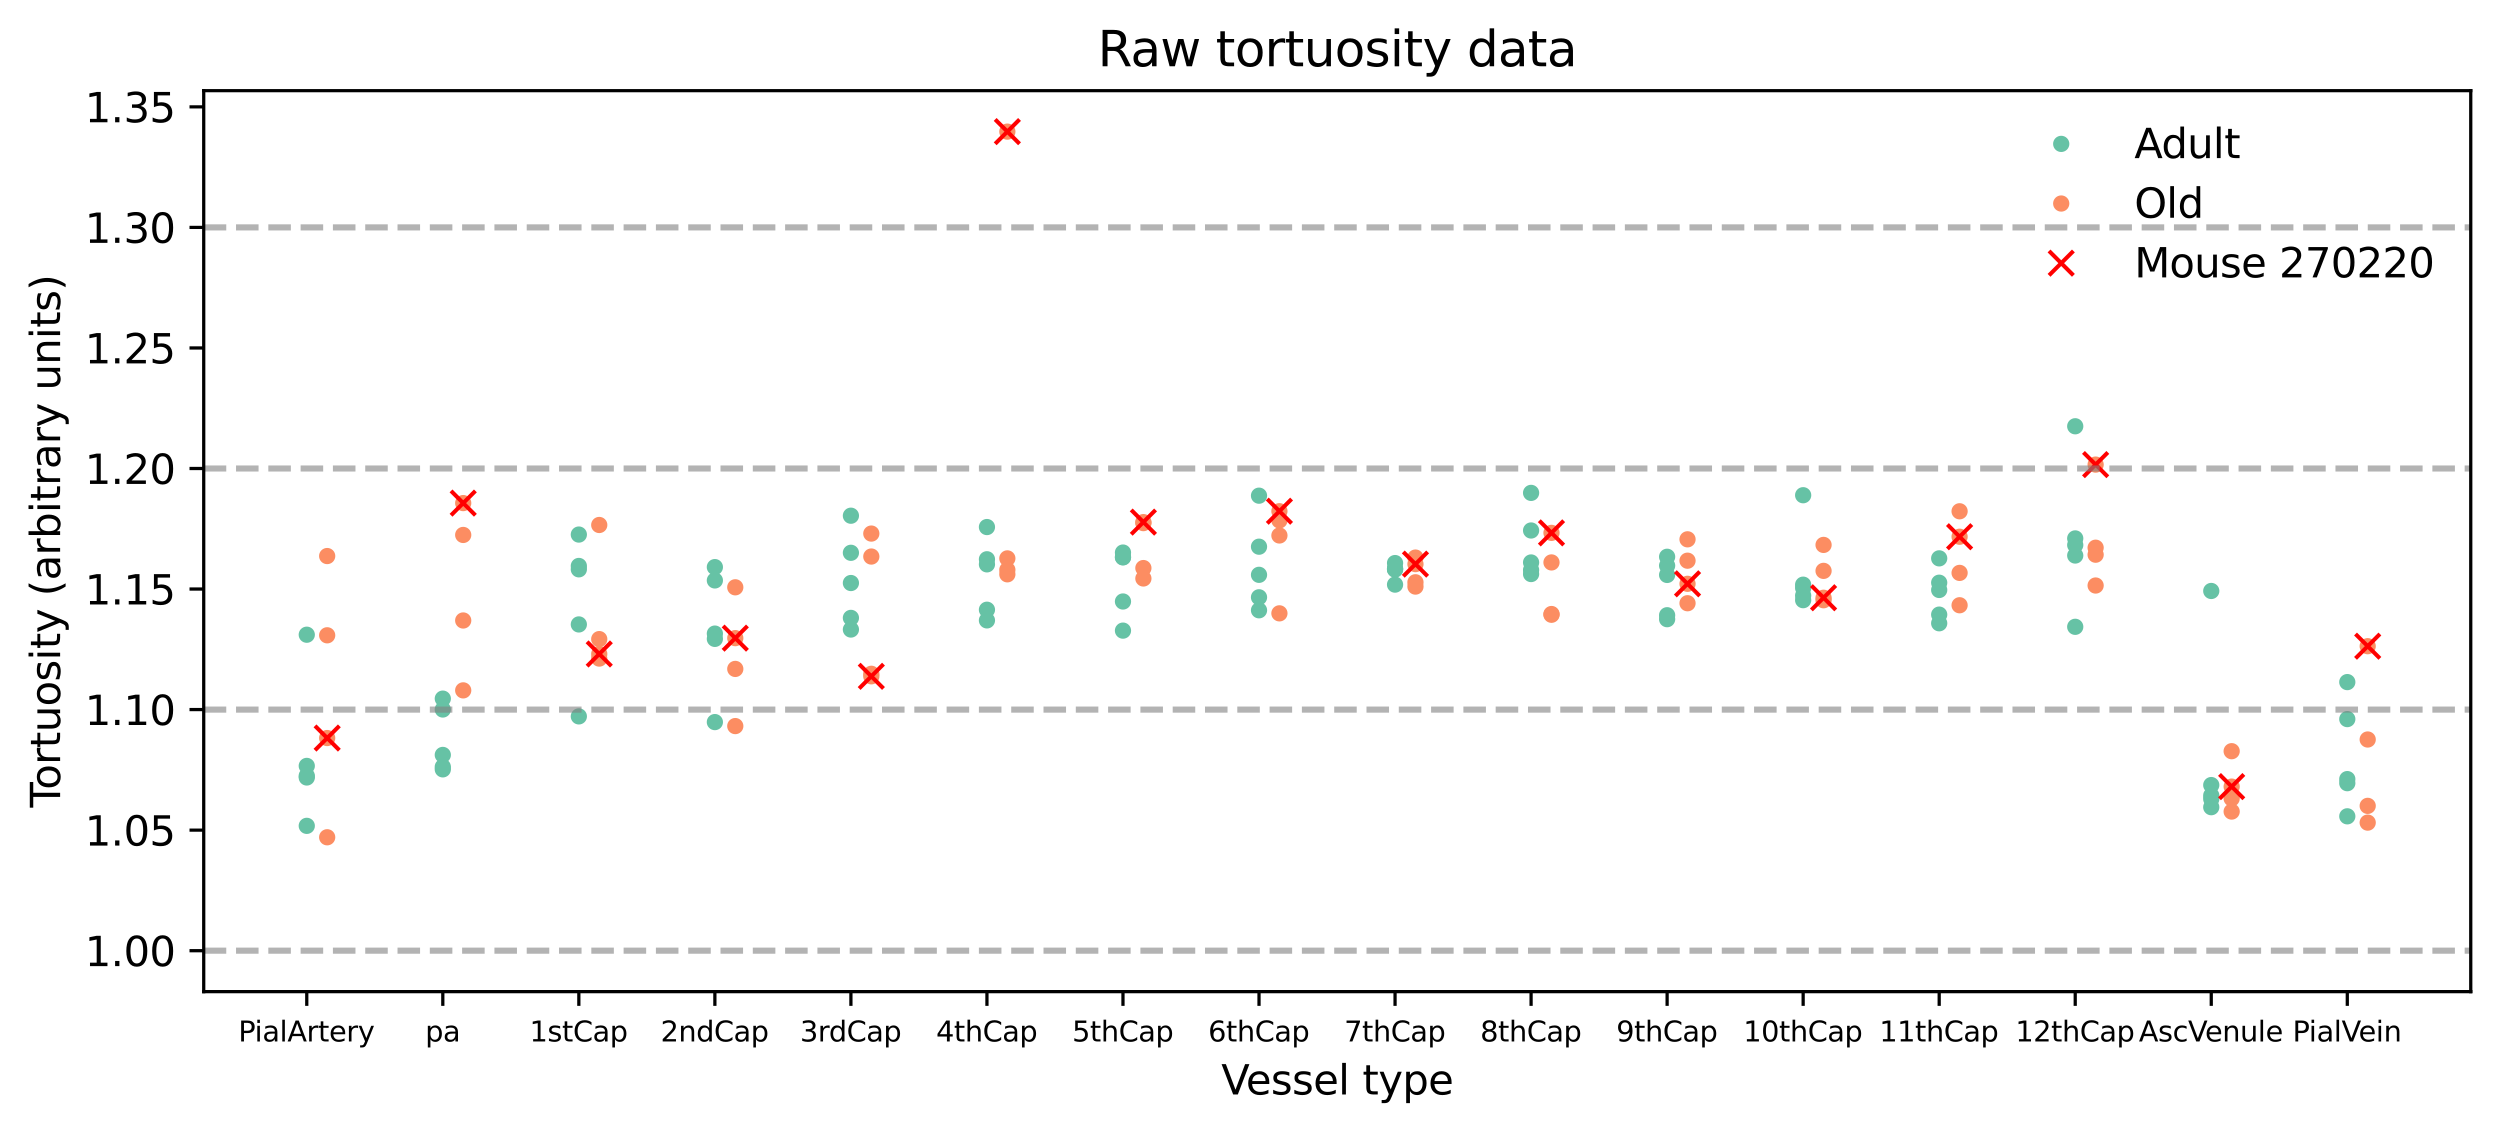 <?xml version="1.0" encoding="utf-8" standalone="no"?>
<!DOCTYPE svg PUBLIC "-//W3C//DTD SVG 1.1//EN"
  "http://www.w3.org/Graphics/SVG/1.1/DTD/svg11.dtd">
<svg xmlns:xlink="http://www.w3.org/1999/xlink" width="615.344pt" height="278.673pt" viewBox="0 0 615.344 278.673" xmlns="http://www.w3.org/2000/svg" version="1.1">
 <defs>
  <style type="text/css">*{stroke-linejoin: round; stroke-linecap: butt}</style>
 </defs>
 <g id="figure_1">
  <g id="patch_1">
   <path d="M 0 278.673 
L 615.344 278.673 
L 615.344 0 
L 0 0 
z
" style="fill: #ffffff"/>
  </g>
  <g id="axes_1">
   <g id="patch_2">
    <path d="M 50.144 244.078 
L 608.144 244.078 
L 608.144 22.318 
L 50.144 22.318 
z
" style="fill: #ffffff"/>
   </g>
   <g id="matplotlib.axis_1">
    <g id="xtick_1">
     <g id="line2d_1">
      <defs>
       <path id="m9481c1a867" d="M 0 0 
L 0 3.5 
" style="stroke: #000000; stroke-width: 0.8"/>
      </defs>
      <g>
       <use xlink:href="#m9481c1a867" x="75.507" y="244.078" style="stroke: #000000; stroke-width: 0.8"/>
      </g>
     </g>
     <g id="text_1">
      <!-- PialArtery -->
      <g transform="translate(58.663 256.351) scale(0.069 -0.069)">
       <defs>
        <path id="DejaVuSans-50" d="M 1259 4147 
L 1259 2394 
L 2053 2394 
Q 2494 2394 2734 2622 
Q 2975 2850 2975 3272 
Q 2975 3691 2734 3919 
Q 2494 4147 2053 4147 
L 1259 4147 
z
M 628 4666 
L 2053 4666 
Q 2838 4666 3239 4311 
Q 3641 3956 3641 3272 
Q 3641 2581 3239 2228 
Q 2838 1875 2053 1875 
L 1259 1875 
L 1259 0 
L 628 0 
L 628 4666 
z
" transform="scale(0.016)"/>
        <path id="DejaVuSans-69" d="M 603 3500 
L 1178 3500 
L 1178 0 
L 603 0 
L 603 3500 
z
M 603 4863 
L 1178 4863 
L 1178 4134 
L 603 4134 
L 603 4863 
z
" transform="scale(0.016)"/>
        <path id="DejaVuSans-61" d="M 2194 1759 
Q 1497 1759 1228 1600 
Q 959 1441 959 1056 
Q 959 750 1161 570 
Q 1363 391 1709 391 
Q 2188 391 2477 730 
Q 2766 1069 2766 1631 
L 2766 1759 
L 2194 1759 
z
M 3341 1997 
L 3341 0 
L 2766 0 
L 2766 531 
Q 2569 213 2275 61 
Q 1981 -91 1556 -91 
Q 1019 -91 701 211 
Q 384 513 384 1019 
Q 384 1609 779 1909 
Q 1175 2209 1959 2209 
L 2766 2209 
L 2766 2266 
Q 2766 2663 2505 2880 
Q 2244 3097 1772 3097 
Q 1472 3097 1187 3025 
Q 903 2953 641 2809 
L 641 3341 
Q 956 3463 1253 3523 
Q 1550 3584 1831 3584 
Q 2591 3584 2966 3190 
Q 3341 2797 3341 1997 
z
" transform="scale(0.016)"/>
        <path id="DejaVuSans-6c" d="M 603 4863 
L 1178 4863 
L 1178 0 
L 603 0 
L 603 4863 
z
" transform="scale(0.016)"/>
        <path id="DejaVuSans-41" d="M 2188 4044 
L 1331 1722 
L 3047 1722 
L 2188 4044 
z
M 1831 4666 
L 2547 4666 
L 4325 0 
L 3669 0 
L 3244 1197 
L 1141 1197 
L 716 0 
L 50 0 
L 1831 4666 
z
" transform="scale(0.016)"/>
        <path id="DejaVuSans-72" d="M 2631 2963 
Q 2534 3019 2420 3045 
Q 2306 3072 2169 3072 
Q 1681 3072 1420 2755 
Q 1159 2438 1159 1844 
L 1159 0 
L 581 0 
L 581 3500 
L 1159 3500 
L 1159 2956 
Q 1341 3275 1631 3429 
Q 1922 3584 2338 3584 
Q 2397 3584 2469 3576 
Q 2541 3569 2628 3553 
L 2631 2963 
z
" transform="scale(0.016)"/>
        <path id="DejaVuSans-74" d="M 1172 4494 
L 1172 3500 
L 2356 3500 
L 2356 3053 
L 1172 3053 
L 1172 1153 
Q 1172 725 1289 603 
Q 1406 481 1766 481 
L 2356 481 
L 2356 0 
L 1766 0 
Q 1100 0 847 248 
Q 594 497 594 1153 
L 594 3053 
L 172 3053 
L 172 3500 
L 594 3500 
L 594 4494 
L 1172 4494 
z
" transform="scale(0.016)"/>
        <path id="DejaVuSans-65" d="M 3597 1894 
L 3597 1613 
L 953 1613 
Q 991 1019 1311 708 
Q 1631 397 2203 397 
Q 2534 397 2845 478 
Q 3156 559 3463 722 
L 3463 178 
Q 3153 47 2828 -22 
Q 2503 -91 2169 -91 
Q 1331 -91 842 396 
Q 353 884 353 1716 
Q 353 2575 817 3079 
Q 1281 3584 2069 3584 
Q 2775 3584 3186 3129 
Q 3597 2675 3597 1894 
z
M 3022 2063 
Q 3016 2534 2758 2815 
Q 2500 3097 2075 3097 
Q 1594 3097 1305 2825 
Q 1016 2553 972 2059 
L 3022 2063 
z
" transform="scale(0.016)"/>
        <path id="DejaVuSans-79" d="M 2059 -325 
Q 1816 -950 1584 -1140 
Q 1353 -1331 966 -1331 
L 506 -1331 
L 506 -850 
L 844 -850 
Q 1081 -850 1212 -737 
Q 1344 -625 1503 -206 
L 1606 56 
L 191 3500 
L 800 3500 
L 1894 763 
L 2988 3500 
L 3597 3500 
L 2059 -325 
z
" transform="scale(0.016)"/>
       </defs>
       <use xlink:href="#DejaVuSans-50"/>
       <use xlink:href="#DejaVuSans-69" x="58.053"/>
       <use xlink:href="#DejaVuSans-61" x="85.836"/>
       <use xlink:href="#DejaVuSans-6c" x="147.115"/>
       <use xlink:href="#DejaVuSans-41" x="174.898"/>
       <use xlink:href="#DejaVuSans-72" x="243.307"/>
       <use xlink:href="#DejaVuSans-74" x="284.42"/>
       <use xlink:href="#DejaVuSans-65" x="323.629"/>
       <use xlink:href="#DejaVuSans-72" x="385.152"/>
       <use xlink:href="#DejaVuSans-79" x="426.266"/>
      </g>
     </g>
    </g>
    <g id="xtick_2">
     <g id="line2d_2">
      <g>
       <use xlink:href="#m9481c1a867" x="108.991" y="244.078" style="stroke: #000000; stroke-width: 0.8"/>
      </g>
     </g>
     <g id="text_2">
      <!-- pa -->
      <g transform="translate(104.661 256.351) scale(0.069 -0.069)">
       <defs>
        <path id="DejaVuSans-70" d="M 1159 525 
L 1159 -1331 
L 581 -1331 
L 581 3500 
L 1159 3500 
L 1159 2969 
Q 1341 3281 1617 3432 
Q 1894 3584 2278 3584 
Q 2916 3584 3314 3078 
Q 3713 2572 3713 1747 
Q 3713 922 3314 415 
Q 2916 -91 2278 -91 
Q 1894 -91 1617 61 
Q 1341 213 1159 525 
z
M 3116 1747 
Q 3116 2381 2855 2742 
Q 2594 3103 2138 3103 
Q 1681 3103 1420 2742 
Q 1159 2381 1159 1747 
Q 1159 1113 1420 752 
Q 1681 391 2138 391 
Q 2594 391 2855 752 
Q 3116 1113 3116 1747 
z
" transform="scale(0.016)"/>
       </defs>
       <use xlink:href="#DejaVuSans-70"/>
       <use xlink:href="#DejaVuSans-61" x="63.477"/>
      </g>
     </g>
    </g>
    <g id="xtick_3">
     <g id="line2d_3">
      <g>
       <use xlink:href="#m9481c1a867" x="142.474" y="244.078" style="stroke: #000000; stroke-width: 0.8"/>
      </g>
     </g>
     <g id="text_3">
      <!-- 1stCap -->
      <g transform="translate(130.346 256.351) scale(0.069 -0.069)">
       <defs>
        <path id="DejaVuSans-31" d="M 794 531 
L 1825 531 
L 1825 4091 
L 703 3866 
L 703 4441 
L 1819 4666 
L 2450 4666 
L 2450 531 
L 3481 531 
L 3481 0 
L 794 0 
L 794 531 
z
" transform="scale(0.016)"/>
        <path id="DejaVuSans-73" d="M 2834 3397 
L 2834 2853 
Q 2591 2978 2328 3040 
Q 2066 3103 1784 3103 
Q 1356 3103 1142 2972 
Q 928 2841 928 2578 
Q 928 2378 1081 2264 
Q 1234 2150 1697 2047 
L 1894 2003 
Q 2506 1872 2764 1633 
Q 3022 1394 3022 966 
Q 3022 478 2636 193 
Q 2250 -91 1575 -91 
Q 1294 -91 989 -36 
Q 684 19 347 128 
L 347 722 
Q 666 556 975 473 
Q 1284 391 1588 391 
Q 1994 391 2212 530 
Q 2431 669 2431 922 
Q 2431 1156 2273 1281 
Q 2116 1406 1581 1522 
L 1381 1569 
Q 847 1681 609 1914 
Q 372 2147 372 2553 
Q 372 3047 722 3315 
Q 1072 3584 1716 3584 
Q 2034 3584 2315 3537 
Q 2597 3491 2834 3397 
z
" transform="scale(0.016)"/>
        <path id="DejaVuSans-43" d="M 4122 4306 
L 4122 3641 
Q 3803 3938 3442 4084 
Q 3081 4231 2675 4231 
Q 1875 4231 1450 3742 
Q 1025 3253 1025 2328 
Q 1025 1406 1450 917 
Q 1875 428 2675 428 
Q 3081 428 3442 575 
Q 3803 722 4122 1019 
L 4122 359 
Q 3791 134 3420 21 
Q 3050 -91 2638 -91 
Q 1578 -91 968 557 
Q 359 1206 359 2328 
Q 359 3453 968 4101 
Q 1578 4750 2638 4750 
Q 3056 4750 3426 4639 
Q 3797 4528 4122 4306 
z
" transform="scale(0.016)"/>
       </defs>
       <use xlink:href="#DejaVuSans-31"/>
       <use xlink:href="#DejaVuSans-73" x="63.623"/>
       <use xlink:href="#DejaVuSans-74" x="115.723"/>
       <use xlink:href="#DejaVuSans-43" x="154.932"/>
       <use xlink:href="#DejaVuSans-61" x="224.756"/>
       <use xlink:href="#DejaVuSans-70" x="286.035"/>
      </g>
     </g>
    </g>
    <g id="xtick_4">
     <g id="line2d_4">
      <g>
       <use xlink:href="#m9481c1a867" x="175.957" y="244.078" style="stroke: #000000; stroke-width: 0.8"/>
      </g>
     </g>
     <g id="text_4">
      <!-- 2ndCap -->
      <g transform="translate(162.595 256.351) scale(0.069 -0.069)">
       <defs>
        <path id="DejaVuSans-32" d="M 1228 531 
L 3431 531 
L 3431 0 
L 469 0 
L 469 531 
Q 828 903 1448 1529 
Q 2069 2156 2228 2338 
Q 2531 2678 2651 2914 
Q 2772 3150 2772 3378 
Q 2772 3750 2511 3984 
Q 2250 4219 1831 4219 
Q 1534 4219 1204 4116 
Q 875 4013 500 3803 
L 500 4441 
Q 881 4594 1212 4672 
Q 1544 4750 1819 4750 
Q 2544 4750 2975 4387 
Q 3406 4025 3406 3419 
Q 3406 3131 3298 2873 
Q 3191 2616 2906 2266 
Q 2828 2175 2409 1742 
Q 1991 1309 1228 531 
z
" transform="scale(0.016)"/>
        <path id="DejaVuSans-6e" d="M 3513 2113 
L 3513 0 
L 2938 0 
L 2938 2094 
Q 2938 2591 2744 2837 
Q 2550 3084 2163 3084 
Q 1697 3084 1428 2787 
Q 1159 2491 1159 1978 
L 1159 0 
L 581 0 
L 581 3500 
L 1159 3500 
L 1159 2956 
Q 1366 3272 1645 3428 
Q 1925 3584 2291 3584 
Q 2894 3584 3203 3211 
Q 3513 2838 3513 2113 
z
" transform="scale(0.016)"/>
        <path id="DejaVuSans-64" d="M 2906 2969 
L 2906 4863 
L 3481 4863 
L 3481 0 
L 2906 0 
L 2906 525 
Q 2725 213 2448 61 
Q 2172 -91 1784 -91 
Q 1150 -91 751 415 
Q 353 922 353 1747 
Q 353 2572 751 3078 
Q 1150 3584 1784 3584 
Q 2172 3584 2448 3432 
Q 2725 3281 2906 2969 
z
M 947 1747 
Q 947 1113 1208 752 
Q 1469 391 1925 391 
Q 2381 391 2643 752 
Q 2906 1113 2906 1747 
Q 2906 2381 2643 2742 
Q 2381 3103 1925 3103 
Q 1469 3103 1208 2742 
Q 947 2381 947 1747 
z
" transform="scale(0.016)"/>
       </defs>
       <use xlink:href="#DejaVuSans-32"/>
       <use xlink:href="#DejaVuSans-6e" x="63.623"/>
       <use xlink:href="#DejaVuSans-64" x="127.002"/>
       <use xlink:href="#DejaVuSans-43" x="190.479"/>
       <use xlink:href="#DejaVuSans-61" x="260.303"/>
       <use xlink:href="#DejaVuSans-70" x="321.582"/>
      </g>
     </g>
    </g>
    <g id="xtick_5">
     <g id="line2d_5">
      <g>
       <use xlink:href="#m9481c1a867" x="209.441" y="244.078" style="stroke: #000000; stroke-width: 0.8"/>
      </g>
     </g>
     <g id="text_5">
      <!-- 3rdCap -->
      <g transform="translate(196.912 256.351) scale(0.069 -0.069)">
       <defs>
        <path id="DejaVuSans-33" d="M 2597 2516 
Q 3050 2419 3304 2112 
Q 3559 1806 3559 1356 
Q 3559 666 3084 287 
Q 2609 -91 1734 -91 
Q 1441 -91 1130 -33 
Q 819 25 488 141 
L 488 750 
Q 750 597 1062 519 
Q 1375 441 1716 441 
Q 2309 441 2620 675 
Q 2931 909 2931 1356 
Q 2931 1769 2642 2001 
Q 2353 2234 1838 2234 
L 1294 2234 
L 1294 2753 
L 1863 2753 
Q 2328 2753 2575 2939 
Q 2822 3125 2822 3475 
Q 2822 3834 2567 4026 
Q 2313 4219 1838 4219 
Q 1578 4219 1281 4162 
Q 984 4106 628 3988 
L 628 4550 
Q 988 4650 1302 4700 
Q 1616 4750 1894 4750 
Q 2613 4750 3031 4423 
Q 3450 4097 3450 3541 
Q 3450 3153 3228 2886 
Q 3006 2619 2597 2516 
z
" transform="scale(0.016)"/>
       </defs>
       <use xlink:href="#DejaVuSans-33"/>
       <use xlink:href="#DejaVuSans-72" x="63.623"/>
       <use xlink:href="#DejaVuSans-64" x="102.986"/>
       <use xlink:href="#DejaVuSans-43" x="166.463"/>
       <use xlink:href="#DejaVuSans-61" x="236.287"/>
       <use xlink:href="#DejaVuSans-70" x="297.566"/>
      </g>
     </g>
    </g>
    <g id="xtick_6">
     <g id="line2d_6">
      <g>
       <use xlink:href="#m9481c1a867" x="242.924" y="244.078" style="stroke: #000000; stroke-width: 0.8"/>
      </g>
     </g>
     <g id="text_6">
      <!-- 4thCap -->
      <g transform="translate(230.404 256.351) scale(0.069 -0.069)">
       <defs>
        <path id="DejaVuSans-34" d="M 2419 4116 
L 825 1625 
L 2419 1625 
L 2419 4116 
z
M 2253 4666 
L 3047 4666 
L 3047 1625 
L 3713 1625 
L 3713 1100 
L 3047 1100 
L 3047 0 
L 2419 0 
L 2419 1100 
L 313 1100 
L 313 1709 
L 2253 4666 
z
" transform="scale(0.016)"/>
        <path id="DejaVuSans-68" d="M 3513 2113 
L 3513 0 
L 2938 0 
L 2938 2094 
Q 2938 2591 2744 2837 
Q 2550 3084 2163 3084 
Q 1697 3084 1428 2787 
Q 1159 2491 1159 1978 
L 1159 0 
L 581 0 
L 581 4863 
L 1159 4863 
L 1159 2956 
Q 1366 3272 1645 3428 
Q 1925 3584 2291 3584 
Q 2894 3584 3203 3211 
Q 3513 2838 3513 2113 
z
" transform="scale(0.016)"/>
       </defs>
       <use xlink:href="#DejaVuSans-34"/>
       <use xlink:href="#DejaVuSans-74" x="63.623"/>
       <use xlink:href="#DejaVuSans-68" x="102.832"/>
       <use xlink:href="#DejaVuSans-43" x="166.211"/>
       <use xlink:href="#DejaVuSans-61" x="236.035"/>
       <use xlink:href="#DejaVuSans-70" x="297.314"/>
      </g>
     </g>
    </g>
    <g id="xtick_7">
     <g id="line2d_7">
      <g>
       <use xlink:href="#m9481c1a867" x="276.407" y="244.078" style="stroke: #000000; stroke-width: 0.8"/>
      </g>
     </g>
     <g id="text_7">
      <!-- 5thCap -->
      <g transform="translate(263.888 256.351) scale(0.069 -0.069)">
       <defs>
        <path id="DejaVuSans-35" d="M 691 4666 
L 3169 4666 
L 3169 4134 
L 1269 4134 
L 1269 2991 
Q 1406 3038 1543 3061 
Q 1681 3084 1819 3084 
Q 2600 3084 3056 2656 
Q 3513 2228 3513 1497 
Q 3513 744 3044 326 
Q 2575 -91 1722 -91 
Q 1428 -91 1123 -41 
Q 819 9 494 109 
L 494 744 
Q 775 591 1075 516 
Q 1375 441 1709 441 
Q 2250 441 2565 725 
Q 2881 1009 2881 1497 
Q 2881 1984 2565 2268 
Q 2250 2553 1709 2553 
Q 1456 2553 1204 2497 
Q 953 2441 691 2322 
L 691 4666 
z
" transform="scale(0.016)"/>
       </defs>
       <use xlink:href="#DejaVuSans-35"/>
       <use xlink:href="#DejaVuSans-74" x="63.623"/>
       <use xlink:href="#DejaVuSans-68" x="102.832"/>
       <use xlink:href="#DejaVuSans-43" x="166.211"/>
       <use xlink:href="#DejaVuSans-61" x="236.035"/>
       <use xlink:href="#DejaVuSans-70" x="297.314"/>
      </g>
     </g>
    </g>
    <g id="xtick_8">
     <g id="line2d_8">
      <g>
       <use xlink:href="#m9481c1a867" x="309.891" y="244.078" style="stroke: #000000; stroke-width: 0.8"/>
      </g>
     </g>
     <g id="text_8">
      <!-- 6thCap -->
      <g transform="translate(297.371 256.351) scale(0.069 -0.069)">
       <defs>
        <path id="DejaVuSans-36" d="M 2113 2584 
Q 1688 2584 1439 2293 
Q 1191 2003 1191 1497 
Q 1191 994 1439 701 
Q 1688 409 2113 409 
Q 2538 409 2786 701 
Q 3034 994 3034 1497 
Q 3034 2003 2786 2293 
Q 2538 2584 2113 2584 
z
M 3366 4563 
L 3366 3988 
Q 3128 4100 2886 4159 
Q 2644 4219 2406 4219 
Q 1781 4219 1451 3797 
Q 1122 3375 1075 2522 
Q 1259 2794 1537 2939 
Q 1816 3084 2150 3084 
Q 2853 3084 3261 2657 
Q 3669 2231 3669 1497 
Q 3669 778 3244 343 
Q 2819 -91 2113 -91 
Q 1303 -91 875 529 
Q 447 1150 447 2328 
Q 447 3434 972 4092 
Q 1497 4750 2381 4750 
Q 2619 4750 2861 4703 
Q 3103 4656 3366 4563 
z
" transform="scale(0.016)"/>
       </defs>
       <use xlink:href="#DejaVuSans-36"/>
       <use xlink:href="#DejaVuSans-74" x="63.623"/>
       <use xlink:href="#DejaVuSans-68" x="102.832"/>
       <use xlink:href="#DejaVuSans-43" x="166.211"/>
       <use xlink:href="#DejaVuSans-61" x="236.035"/>
       <use xlink:href="#DejaVuSans-70" x="297.314"/>
      </g>
     </g>
    </g>
    <g id="xtick_9">
     <g id="line2d_9">
      <g>
       <use xlink:href="#m9481c1a867" x="343.374" y="244.078" style="stroke: #000000; stroke-width: 0.8"/>
      </g>
     </g>
     <g id="text_9">
      <!-- 7thCap -->
      <g transform="translate(330.855 256.351) scale(0.069 -0.069)">
       <defs>
        <path id="DejaVuSans-37" d="M 525 4666 
L 3525 4666 
L 3525 4397 
L 1831 0 
L 1172 0 
L 2766 4134 
L 525 4134 
L 525 4666 
z
" transform="scale(0.016)"/>
       </defs>
       <use xlink:href="#DejaVuSans-37"/>
       <use xlink:href="#DejaVuSans-74" x="63.623"/>
       <use xlink:href="#DejaVuSans-68" x="102.832"/>
       <use xlink:href="#DejaVuSans-43" x="166.211"/>
       <use xlink:href="#DejaVuSans-61" x="236.035"/>
       <use xlink:href="#DejaVuSans-70" x="297.314"/>
      </g>
     </g>
    </g>
    <g id="xtick_10">
     <g id="line2d_10">
      <g>
       <use xlink:href="#m9481c1a867" x="376.858" y="244.078" style="stroke: #000000; stroke-width: 0.8"/>
      </g>
     </g>
     <g id="text_10">
      <!-- 8thCap -->
      <g transform="translate(364.338 256.351) scale(0.069 -0.069)">
       <defs>
        <path id="DejaVuSans-38" d="M 2034 2216 
Q 1584 2216 1326 1975 
Q 1069 1734 1069 1313 
Q 1069 891 1326 650 
Q 1584 409 2034 409 
Q 2484 409 2743 651 
Q 3003 894 3003 1313 
Q 3003 1734 2745 1975 
Q 2488 2216 2034 2216 
z
M 1403 2484 
Q 997 2584 770 2862 
Q 544 3141 544 3541 
Q 544 4100 942 4425 
Q 1341 4750 2034 4750 
Q 2731 4750 3128 4425 
Q 3525 4100 3525 3541 
Q 3525 3141 3298 2862 
Q 3072 2584 2669 2484 
Q 3125 2378 3379 2068 
Q 3634 1759 3634 1313 
Q 3634 634 3220 271 
Q 2806 -91 2034 -91 
Q 1263 -91 848 271 
Q 434 634 434 1313 
Q 434 1759 690 2068 
Q 947 2378 1403 2484 
z
M 1172 3481 
Q 1172 3119 1398 2916 
Q 1625 2713 2034 2713 
Q 2441 2713 2670 2916 
Q 2900 3119 2900 3481 
Q 2900 3844 2670 4047 
Q 2441 4250 2034 4250 
Q 1625 4250 1398 4047 
Q 1172 3844 1172 3481 
z
" transform="scale(0.016)"/>
       </defs>
       <use xlink:href="#DejaVuSans-38"/>
       <use xlink:href="#DejaVuSans-74" x="63.623"/>
       <use xlink:href="#DejaVuSans-68" x="102.832"/>
       <use xlink:href="#DejaVuSans-43" x="166.211"/>
       <use xlink:href="#DejaVuSans-61" x="236.035"/>
       <use xlink:href="#DejaVuSans-70" x="297.314"/>
      </g>
     </g>
    </g>
    <g id="xtick_11">
     <g id="line2d_11">
      <g>
       <use xlink:href="#m9481c1a867" x="410.341" y="244.078" style="stroke: #000000; stroke-width: 0.8"/>
      </g>
     </g>
     <g id="text_11">
      <!-- 9thCap -->
      <g transform="translate(397.821 256.351) scale(0.069 -0.069)">
       <defs>
        <path id="DejaVuSans-39" d="M 703 97 
L 703 672 
Q 941 559 1184 500 
Q 1428 441 1663 441 
Q 2288 441 2617 861 
Q 2947 1281 2994 2138 
Q 2813 1869 2534 1725 
Q 2256 1581 1919 1581 
Q 1219 1581 811 2004 
Q 403 2428 403 3163 
Q 403 3881 828 4315 
Q 1253 4750 1959 4750 
Q 2769 4750 3195 4129 
Q 3622 3509 3622 2328 
Q 3622 1225 3098 567 
Q 2575 -91 1691 -91 
Q 1453 -91 1209 -44 
Q 966 3 703 97 
z
M 1959 2075 
Q 2384 2075 2632 2365 
Q 2881 2656 2881 3163 
Q 2881 3666 2632 3958 
Q 2384 4250 1959 4250 
Q 1534 4250 1286 3958 
Q 1038 3666 1038 3163 
Q 1038 2656 1286 2365 
Q 1534 2075 1959 2075 
z
" transform="scale(0.016)"/>
       </defs>
       <use xlink:href="#DejaVuSans-39"/>
       <use xlink:href="#DejaVuSans-74" x="63.623"/>
       <use xlink:href="#DejaVuSans-68" x="102.832"/>
       <use xlink:href="#DejaVuSans-43" x="166.211"/>
       <use xlink:href="#DejaVuSans-61" x="236.035"/>
       <use xlink:href="#DejaVuSans-70" x="297.314"/>
      </g>
     </g>
    </g>
    <g id="xtick_12">
     <g id="line2d_12">
      <g>
       <use xlink:href="#m9481c1a867" x="443.824" y="244.078" style="stroke: #000000; stroke-width: 0.8"/>
      </g>
     </g>
     <g id="text_12">
      <!-- 10thCap -->
      <g transform="translate(429.097 256.351) scale(0.069 -0.069)">
       <defs>
        <path id="DejaVuSans-30" d="M 2034 4250 
Q 1547 4250 1301 3770 
Q 1056 3291 1056 2328 
Q 1056 1369 1301 889 
Q 1547 409 2034 409 
Q 2525 409 2770 889 
Q 3016 1369 3016 2328 
Q 3016 3291 2770 3770 
Q 2525 4250 2034 4250 
z
M 2034 4750 
Q 2819 4750 3233 4129 
Q 3647 3509 3647 2328 
Q 3647 1150 3233 529 
Q 2819 -91 2034 -91 
Q 1250 -91 836 529 
Q 422 1150 422 2328 
Q 422 3509 836 4129 
Q 1250 4750 2034 4750 
z
" transform="scale(0.016)"/>
       </defs>
       <use xlink:href="#DejaVuSans-31"/>
       <use xlink:href="#DejaVuSans-30" x="63.623"/>
       <use xlink:href="#DejaVuSans-74" x="127.246"/>
       <use xlink:href="#DejaVuSans-68" x="166.455"/>
       <use xlink:href="#DejaVuSans-43" x="229.834"/>
       <use xlink:href="#DejaVuSans-61" x="299.658"/>
       <use xlink:href="#DejaVuSans-70" x="360.938"/>
      </g>
     </g>
    </g>
    <g id="xtick_13">
     <g id="line2d_13">
      <g>
       <use xlink:href="#m9481c1a867" x="477.308" y="244.078" style="stroke: #000000; stroke-width: 0.8"/>
      </g>
     </g>
     <g id="text_13">
      <!-- 11thCap -->
      <g transform="translate(462.58 256.351) scale(0.069 -0.069)">
       <use xlink:href="#DejaVuSans-31"/>
       <use xlink:href="#DejaVuSans-31" x="63.623"/>
       <use xlink:href="#DejaVuSans-74" x="127.246"/>
       <use xlink:href="#DejaVuSans-68" x="166.455"/>
       <use xlink:href="#DejaVuSans-43" x="229.834"/>
       <use xlink:href="#DejaVuSans-61" x="299.658"/>
       <use xlink:href="#DejaVuSans-70" x="360.938"/>
      </g>
     </g>
    </g>
    <g id="xtick_14">
     <g id="line2d_14">
      <g>
       <use xlink:href="#m9481c1a867" x="510.791" y="244.078" style="stroke: #000000; stroke-width: 0.8"/>
      </g>
     </g>
     <g id="text_14">
      <!-- 12thCap -->
      <g transform="translate(496.063 256.351) scale(0.069 -0.069)">
       <use xlink:href="#DejaVuSans-31"/>
       <use xlink:href="#DejaVuSans-32" x="63.623"/>
       <use xlink:href="#DejaVuSans-74" x="127.246"/>
       <use xlink:href="#DejaVuSans-68" x="166.455"/>
       <use xlink:href="#DejaVuSans-43" x="229.834"/>
       <use xlink:href="#DejaVuSans-61" x="299.658"/>
       <use xlink:href="#DejaVuSans-70" x="360.938"/>
      </g>
     </g>
    </g>
    <g id="xtick_15">
     <g id="line2d_15">
      <g>
       <use xlink:href="#m9481c1a867" x="544.274" y="244.078" style="stroke: #000000; stroke-width: 0.8"/>
      </g>
     </g>
     <g id="text_15">
      <!-- AscVenule -->
      <g transform="translate(526.448 256.351) scale(0.069 -0.069)">
       <defs>
        <path id="DejaVuSans-63" d="M 3122 3366 
L 3122 2828 
Q 2878 2963 2633 3030 
Q 2388 3097 2138 3097 
Q 1578 3097 1268 2742 
Q 959 2388 959 1747 
Q 959 1106 1268 751 
Q 1578 397 2138 397 
Q 2388 397 2633 464 
Q 2878 531 3122 666 
L 3122 134 
Q 2881 22 2623 -34 
Q 2366 -91 2075 -91 
Q 1284 -91 818 406 
Q 353 903 353 1747 
Q 353 2603 823 3093 
Q 1294 3584 2113 3584 
Q 2378 3584 2631 3529 
Q 2884 3475 3122 3366 
z
" transform="scale(0.016)"/>
        <path id="DejaVuSans-56" d="M 1831 0 
L 50 4666 
L 709 4666 
L 2188 738 
L 3669 4666 
L 4325 4666 
L 2547 0 
L 1831 0 
z
" transform="scale(0.016)"/>
        <path id="DejaVuSans-75" d="M 544 1381 
L 544 3500 
L 1119 3500 
L 1119 1403 
Q 1119 906 1312 657 
Q 1506 409 1894 409 
Q 2359 409 2629 706 
Q 2900 1003 2900 1516 
L 2900 3500 
L 3475 3500 
L 3475 0 
L 2900 0 
L 2900 538 
Q 2691 219 2414 64 
Q 2138 -91 1772 -91 
Q 1169 -91 856 284 
Q 544 659 544 1381 
z
M 1991 3584 
L 1991 3584 
z
" transform="scale(0.016)"/>
       </defs>
       <use xlink:href="#DejaVuSans-41"/>
       <use xlink:href="#DejaVuSans-73" x="68.408"/>
       <use xlink:href="#DejaVuSans-63" x="120.508"/>
       <use xlink:href="#DejaVuSans-56" x="175.488"/>
       <use xlink:href="#DejaVuSans-65" x="236.146"/>
       <use xlink:href="#DejaVuSans-6e" x="297.67"/>
       <use xlink:href="#DejaVuSans-75" x="361.049"/>
       <use xlink:href="#DejaVuSans-6c" x="424.428"/>
       <use xlink:href="#DejaVuSans-65" x="452.211"/>
      </g>
     </g>
    </g>
    <g id="xtick_16">
     <g id="line2d_16">
      <g>
       <use xlink:href="#m9481c1a867" x="577.758" y="244.078" style="stroke: #000000; stroke-width: 0.8"/>
      </g>
     </g>
     <g id="text_16">
      <!-- PialVein -->
      <g transform="translate(564.286 256.351) scale(0.069 -0.069)">
       <use xlink:href="#DejaVuSans-50"/>
       <use xlink:href="#DejaVuSans-69" x="58.053"/>
       <use xlink:href="#DejaVuSans-61" x="85.836"/>
       <use xlink:href="#DejaVuSans-6c" x="147.115"/>
       <use xlink:href="#DejaVuSans-56" x="174.898"/>
       <use xlink:href="#DejaVuSans-65" x="235.557"/>
       <use xlink:href="#DejaVuSans-69" x="297.08"/>
       <use xlink:href="#DejaVuSans-6e" x="324.863"/>
      </g>
     </g>
    </g>
    <g id="text_17">
     <!-- Vessel type -->
     <g transform="translate(300.6 269.393) scale(0.1 -0.1)">
      <defs>
       <path id="DejaVuSans-20" transform="scale(0.016)"/>
      </defs>
      <use xlink:href="#DejaVuSans-56"/>
      <use xlink:href="#DejaVuSans-65" x="60.658"/>
      <use xlink:href="#DejaVuSans-73" x="122.182"/>
      <use xlink:href="#DejaVuSans-73" x="174.281"/>
      <use xlink:href="#DejaVuSans-65" x="226.381"/>
      <use xlink:href="#DejaVuSans-6c" x="287.904"/>
      <use xlink:href="#DejaVuSans-20" x="315.688"/>
      <use xlink:href="#DejaVuSans-74" x="347.475"/>
      <use xlink:href="#DejaVuSans-79" x="386.684"/>
      <use xlink:href="#DejaVuSans-70" x="445.863"/>
      <use xlink:href="#DejaVuSans-65" x="509.34"/>
     </g>
    </g>
   </g>
   <g id="matplotlib.axis_2">
    <g id="ytick_1">
     <g id="line2d_17">
      <defs>
       <path id="ma59d84e49f" d="M 0 0 
L -3.5 0 
" style="stroke: #000000; stroke-width: 0.8"/>
      </defs>
      <g>
       <use xlink:href="#ma59d84e49f" x="50.144" y="233.998" style="stroke: #000000; stroke-width: 0.8"/>
      </g>
     </g>
     <g id="text_18">
      <!-- 1.00 -->
      <g transform="translate(20.878 237.797) scale(0.1 -0.1)">
       <defs>
        <path id="DejaVuSans-2e" d="M 684 794 
L 1344 794 
L 1344 0 
L 684 0 
L 684 794 
z
" transform="scale(0.016)"/>
       </defs>
       <use xlink:href="#DejaVuSans-31"/>
       <use xlink:href="#DejaVuSans-2e" x="63.623"/>
       <use xlink:href="#DejaVuSans-30" x="95.41"/>
       <use xlink:href="#DejaVuSans-30" x="159.033"/>
      </g>
     </g>
    </g>
    <g id="ytick_2">
     <g id="line2d_18">
      <g>
       <use xlink:href="#ma59d84e49f" x="50.144" y="204.327" style="stroke: #000000; stroke-width: 0.8"/>
      </g>
     </g>
     <g id="text_19">
      <!-- 1.05 -->
      <g transform="translate(20.878 208.127) scale(0.1 -0.1)">
       <use xlink:href="#DejaVuSans-31"/>
       <use xlink:href="#DejaVuSans-2e" x="63.623"/>
       <use xlink:href="#DejaVuSans-30" x="95.41"/>
       <use xlink:href="#DejaVuSans-35" x="159.033"/>
      </g>
     </g>
    </g>
    <g id="ytick_3">
     <g id="line2d_19">
      <g>
       <use xlink:href="#ma59d84e49f" x="50.144" y="174.657" style="stroke: #000000; stroke-width: 0.8"/>
      </g>
     </g>
     <g id="text_20">
      <!-- 1.10 -->
      <g transform="translate(20.878 178.456) scale(0.1 -0.1)">
       <use xlink:href="#DejaVuSans-31"/>
       <use xlink:href="#DejaVuSans-2e" x="63.623"/>
       <use xlink:href="#DejaVuSans-31" x="95.41"/>
       <use xlink:href="#DejaVuSans-30" x="159.033"/>
      </g>
     </g>
    </g>
    <g id="ytick_4">
     <g id="line2d_20">
      <g>
       <use xlink:href="#ma59d84e49f" x="50.144" y="144.986" style="stroke: #000000; stroke-width: 0.8"/>
      </g>
     </g>
     <g id="text_21">
      <!-- 1.15 -->
      <g transform="translate(20.878 148.785) scale(0.1 -0.1)">
       <use xlink:href="#DejaVuSans-31"/>
       <use xlink:href="#DejaVuSans-2e" x="63.623"/>
       <use xlink:href="#DejaVuSans-31" x="95.41"/>
       <use xlink:href="#DejaVuSans-35" x="159.033"/>
      </g>
     </g>
    </g>
    <g id="ytick_5">
     <g id="line2d_21">
      <g>
       <use xlink:href="#ma59d84e49f" x="50.144" y="115.315" style="stroke: #000000; stroke-width: 0.8"/>
      </g>
     </g>
     <g id="text_22">
      <!-- 1.20 -->
      <g transform="translate(20.878 119.114) scale(0.1 -0.1)">
       <use xlink:href="#DejaVuSans-31"/>
       <use xlink:href="#DejaVuSans-2e" x="63.623"/>
       <use xlink:href="#DejaVuSans-32" x="95.41"/>
       <use xlink:href="#DejaVuSans-30" x="159.033"/>
      </g>
     </g>
    </g>
    <g id="ytick_6">
     <g id="line2d_22">
      <g>
       <use xlink:href="#ma59d84e49f" x="50.144" y="85.644" style="stroke: #000000; stroke-width: 0.8"/>
      </g>
     </g>
     <g id="text_23">
      <!-- 1.25 -->
      <g transform="translate(20.878 89.443) scale(0.1 -0.1)">
       <use xlink:href="#DejaVuSans-31"/>
       <use xlink:href="#DejaVuSans-2e" x="63.623"/>
       <use xlink:href="#DejaVuSans-32" x="95.41"/>
       <use xlink:href="#DejaVuSans-35" x="159.033"/>
      </g>
     </g>
    </g>
    <g id="ytick_7">
     <g id="line2d_23">
      <g>
       <use xlink:href="#ma59d84e49f" x="50.144" y="55.973" style="stroke: #000000; stroke-width: 0.8"/>
      </g>
     </g>
     <g id="text_24">
      <!-- 1.30 -->
      <g transform="translate(20.878 59.773) scale(0.1 -0.1)">
       <use xlink:href="#DejaVuSans-31"/>
       <use xlink:href="#DejaVuSans-2e" x="63.623"/>
       <use xlink:href="#DejaVuSans-33" x="95.41"/>
       <use xlink:href="#DejaVuSans-30" x="159.033"/>
      </g>
     </g>
    </g>
    <g id="ytick_8">
     <g id="line2d_24">
      <g>
       <use xlink:href="#ma59d84e49f" x="50.144" y="26.303" style="stroke: #000000; stroke-width: 0.8"/>
      </g>
     </g>
     <g id="text_25">
      <!-- 1.35 -->
      <g transform="translate(20.878 30.102) scale(0.1 -0.1)">
       <use xlink:href="#DejaVuSans-31"/>
       <use xlink:href="#DejaVuSans-2e" x="63.623"/>
       <use xlink:href="#DejaVuSans-33" x="95.41"/>
       <use xlink:href="#DejaVuSans-35" x="159.033"/>
      </g>
     </g>
    </g>
    <g id="text_26">
     <!-- Tortuosity (arbitrary units) -->
     <g transform="translate(14.798 198.767) rotate(-90) scale(0.1 -0.1)">
      <defs>
       <path id="DejaVuSans-54" d="M -19 4666 
L 3928 4666 
L 3928 4134 
L 2272 4134 
L 2272 0 
L 1638 0 
L 1638 4134 
L -19 4134 
L -19 4666 
z
" transform="scale(0.016)"/>
       <path id="DejaVuSans-6f" d="M 1959 3097 
Q 1497 3097 1228 2736 
Q 959 2375 959 1747 
Q 959 1119 1226 758 
Q 1494 397 1959 397 
Q 2419 397 2687 759 
Q 2956 1122 2956 1747 
Q 2956 2369 2687 2733 
Q 2419 3097 1959 3097 
z
M 1959 3584 
Q 2709 3584 3137 3096 
Q 3566 2609 3566 1747 
Q 3566 888 3137 398 
Q 2709 -91 1959 -91 
Q 1206 -91 779 398 
Q 353 888 353 1747 
Q 353 2609 779 3096 
Q 1206 3584 1959 3584 
z
" transform="scale(0.016)"/>
       <path id="DejaVuSans-28" d="M 1984 4856 
Q 1566 4138 1362 3434 
Q 1159 2731 1159 2009 
Q 1159 1288 1364 580 
Q 1569 -128 1984 -844 
L 1484 -844 
Q 1016 -109 783 600 
Q 550 1309 550 2009 
Q 550 2706 781 3412 
Q 1013 4119 1484 4856 
L 1984 4856 
z
" transform="scale(0.016)"/>
       <path id="DejaVuSans-62" d="M 3116 1747 
Q 3116 2381 2855 2742 
Q 2594 3103 2138 3103 
Q 1681 3103 1420 2742 
Q 1159 2381 1159 1747 
Q 1159 1113 1420 752 
Q 1681 391 2138 391 
Q 2594 391 2855 752 
Q 3116 1113 3116 1747 
z
M 1159 2969 
Q 1341 3281 1617 3432 
Q 1894 3584 2278 3584 
Q 2916 3584 3314 3078 
Q 3713 2572 3713 1747 
Q 3713 922 3314 415 
Q 2916 -91 2278 -91 
Q 1894 -91 1617 61 
Q 1341 213 1159 525 
L 1159 0 
L 581 0 
L 581 4863 
L 1159 4863 
L 1159 2969 
z
" transform="scale(0.016)"/>
       <path id="DejaVuSans-29" d="M 513 4856 
L 1013 4856 
Q 1481 4119 1714 3412 
Q 1947 2706 1947 2009 
Q 1947 1309 1714 600 
Q 1481 -109 1013 -844 
L 513 -844 
Q 928 -128 1133 580 
Q 1338 1288 1338 2009 
Q 1338 2731 1133 3434 
Q 928 4138 513 4856 
z
" transform="scale(0.016)"/>
      </defs>
      <use xlink:href="#DejaVuSans-54"/>
      <use xlink:href="#DejaVuSans-6f" x="44.084"/>
      <use xlink:href="#DejaVuSans-72" x="105.266"/>
      <use xlink:href="#DejaVuSans-74" x="146.379"/>
      <use xlink:href="#DejaVuSans-75" x="185.588"/>
      <use xlink:href="#DejaVuSans-6f" x="248.967"/>
      <use xlink:href="#DejaVuSans-73" x="310.148"/>
      <use xlink:href="#DejaVuSans-69" x="362.248"/>
      <use xlink:href="#DejaVuSans-74" x="390.031"/>
      <use xlink:href="#DejaVuSans-79" x="429.24"/>
      <use xlink:href="#DejaVuSans-20" x="488.42"/>
      <use xlink:href="#DejaVuSans-28" x="520.207"/>
      <use xlink:href="#DejaVuSans-61" x="559.221"/>
      <use xlink:href="#DejaVuSans-72" x="620.5"/>
      <use xlink:href="#DejaVuSans-62" x="661.613"/>
      <use xlink:href="#DejaVuSans-69" x="725.09"/>
      <use xlink:href="#DejaVuSans-74" x="752.873"/>
      <use xlink:href="#DejaVuSans-72" x="792.082"/>
      <use xlink:href="#DejaVuSans-61" x="833.195"/>
      <use xlink:href="#DejaVuSans-72" x="894.475"/>
      <use xlink:href="#DejaVuSans-79" x="935.588"/>
      <use xlink:href="#DejaVuSans-20" x="994.768"/>
      <use xlink:href="#DejaVuSans-75" x="1026.555"/>
      <use xlink:href="#DejaVuSans-6e" x="1089.934"/>
      <use xlink:href="#DejaVuSans-69" x="1153.312"/>
      <use xlink:href="#DejaVuSans-74" x="1181.096"/>
      <use xlink:href="#DejaVuSans-73" x="1220.305"/>
      <use xlink:href="#DejaVuSans-29" x="1272.404"/>
     </g>
    </g>
   </g>
   <g id="line2d_25">
    <path d="M 443.824 146.595 
L 443.824 147.723 
L 443.824 143.912 
L 443.824 121.893 
L 443.824 144.737 
" clip-path="url(#p391d368b1d)" style="fill: none"/>
    <defs>
     <path id="mf45eee6cea" d="M 0 1.5 
C 0.398 1.5 0.779 1.342 1.061 1.061 
C 1.342 0.779 1.5 0.398 1.5 0 
C 1.5 -0.398 1.342 -0.779 1.061 -1.061 
C 0.779 -1.342 0.398 -1.5 0 -1.5 
C -0.398 -1.5 -0.779 -1.342 -1.061 -1.061 
C -1.342 -0.779 -1.5 -0.398 -1.5 0 
C -1.5 0.398 -1.342 0.779 -1.061 1.061 
C -0.779 1.342 -0.398 1.5 0 1.5 
z
" style="stroke: #66c2a5"/>
    </defs>
    <g clip-path="url(#p391d368b1d)">
     <use xlink:href="#mf45eee6cea" x="443.824" y="146.595" style="fill: #66c2a5; stroke: #66c2a5"/>
     <use xlink:href="#mf45eee6cea" x="443.824" y="147.723" style="fill: #66c2a5; stroke: #66c2a5"/>
     <use xlink:href="#mf45eee6cea" x="443.824" y="143.912" style="fill: #66c2a5; stroke: #66c2a5"/>
     <use xlink:href="#mf45eee6cea" x="443.824" y="121.893" style="fill: #66c2a5; stroke: #66c2a5"/>
     <use xlink:href="#mf45eee6cea" x="443.824" y="144.737" style="fill: #66c2a5; stroke: #66c2a5"/>
    </g>
   </g>
   <g id="line2d_26">
    <path d="M 477.308 137.432 
L 477.308 151.28 
L 477.308 153.411 
L 477.308 143.427 
L 477.308 145.213 
" clip-path="url(#p391d368b1d)" style="fill: none"/>
    <g clip-path="url(#p391d368b1d)">
     <use xlink:href="#mf45eee6cea" x="477.308" y="137.432" style="fill: #66c2a5; stroke: #66c2a5"/>
     <use xlink:href="#mf45eee6cea" x="477.308" y="151.28" style="fill: #66c2a5; stroke: #66c2a5"/>
     <use xlink:href="#mf45eee6cea" x="477.308" y="153.411" style="fill: #66c2a5; stroke: #66c2a5"/>
     <use xlink:href="#mf45eee6cea" x="477.308" y="143.427" style="fill: #66c2a5; stroke: #66c2a5"/>
     <use xlink:href="#mf45eee6cea" x="477.308" y="145.213" style="fill: #66c2a5; stroke: #66c2a5"/>
    </g>
   </g>
   <g id="line2d_27">
    <path d="M 510.791 134.157 
L 510.791 132.525 
L 510.791 154.282 
L 510.791 104.922 
L 510.791 136.734 
" clip-path="url(#p391d368b1d)" style="fill: none"/>
    <g clip-path="url(#p391d368b1d)">
     <use xlink:href="#mf45eee6cea" x="510.791" y="134.157" style="fill: #66c2a5; stroke: #66c2a5"/>
     <use xlink:href="#mf45eee6cea" x="510.791" y="132.525" style="fill: #66c2a5; stroke: #66c2a5"/>
     <use xlink:href="#mf45eee6cea" x="510.791" y="154.282" style="fill: #66c2a5; stroke: #66c2a5"/>
     <use xlink:href="#mf45eee6cea" x="510.791" y="104.922" style="fill: #66c2a5; stroke: #66c2a5"/>
     <use xlink:href="#mf45eee6cea" x="510.791" y="136.734" style="fill: #66c2a5; stroke: #66c2a5"/>
    </g>
   </g>
   <g id="line2d_28">
    <path d="M 142.474 131.575 
L 142.474 140.132 
L 142.474 153.698 
L 142.474 139.303 
L 142.474 176.329 
" clip-path="url(#p391d368b1d)" style="fill: none"/>
    <g clip-path="url(#p391d368b1d)">
     <use xlink:href="#mf45eee6cea" x="142.474" y="131.575" style="fill: #66c2a5; stroke: #66c2a5"/>
     <use xlink:href="#mf45eee6cea" x="142.474" y="140.132" style="fill: #66c2a5; stroke: #66c2a5"/>
     <use xlink:href="#mf45eee6cea" x="142.474" y="153.698" style="fill: #66c2a5; stroke: #66c2a5"/>
     <use xlink:href="#mf45eee6cea" x="142.474" y="139.303" style="fill: #66c2a5; stroke: #66c2a5"/>
     <use xlink:href="#mf45eee6cea" x="142.474" y="176.329" style="fill: #66c2a5; stroke: #66c2a5"/>
    </g>
   </g>
   <g id="line2d_29">
    <path d="M 175.957 142.866 
L 175.957 177.734 
L 175.957 155.951 
L 175.957 139.588 
L 175.957 157.254 
" clip-path="url(#p391d368b1d)" style="fill: none"/>
    <g clip-path="url(#p391d368b1d)">
     <use xlink:href="#mf45eee6cea" x="175.957" y="142.866" style="fill: #66c2a5; stroke: #66c2a5"/>
     <use xlink:href="#mf45eee6cea" x="175.957" y="177.734" style="fill: #66c2a5; stroke: #66c2a5"/>
     <use xlink:href="#mf45eee6cea" x="175.957" y="155.951" style="fill: #66c2a5; stroke: #66c2a5"/>
     <use xlink:href="#mf45eee6cea" x="175.957" y="139.588" style="fill: #66c2a5; stroke: #66c2a5"/>
     <use xlink:href="#mf45eee6cea" x="175.957" y="157.254" style="fill: #66c2a5; stroke: #66c2a5"/>
    </g>
   </g>
   <g id="line2d_30">
    <path d="M 209.441 126.936 
L 209.441 143.504 
L 209.441 152.088 
L 209.441 136.066 
L 209.441 154.949 
" clip-path="url(#p391d368b1d)" style="fill: none"/>
    <g clip-path="url(#p391d368b1d)">
     <use xlink:href="#mf45eee6cea" x="209.441" y="126.936" style="fill: #66c2a5; stroke: #66c2a5"/>
     <use xlink:href="#mf45eee6cea" x="209.441" y="143.504" style="fill: #66c2a5; stroke: #66c2a5"/>
     <use xlink:href="#mf45eee6cea" x="209.441" y="152.088" style="fill: #66c2a5; stroke: #66c2a5"/>
     <use xlink:href="#mf45eee6cea" x="209.441" y="136.066" style="fill: #66c2a5; stroke: #66c2a5"/>
     <use xlink:href="#mf45eee6cea" x="209.441" y="154.949" style="fill: #66c2a5; stroke: #66c2a5"/>
    </g>
   </g>
   <g id="line2d_31">
    <path d="M 242.924 150.079 
L 242.924 129.726 
L 242.924 137.659 
L 242.924 138.908 
L 242.924 152.701 
" clip-path="url(#p391d368b1d)" style="fill: none"/>
    <g clip-path="url(#p391d368b1d)">
     <use xlink:href="#mf45eee6cea" x="242.924" y="150.079" style="fill: #66c2a5; stroke: #66c2a5"/>
     <use xlink:href="#mf45eee6cea" x="242.924" y="129.726" style="fill: #66c2a5; stroke: #66c2a5"/>
     <use xlink:href="#mf45eee6cea" x="242.924" y="137.659" style="fill: #66c2a5; stroke: #66c2a5"/>
     <use xlink:href="#mf45eee6cea" x="242.924" y="138.908" style="fill: #66c2a5; stroke: #66c2a5"/>
     <use xlink:href="#mf45eee6cea" x="242.924" y="152.701" style="fill: #66c2a5; stroke: #66c2a5"/>
    </g>
   </g>
   <g id="line2d_32">
    <path d="M 276.407 137.119 
L 276.407 136.005 
L 276.407 148.05 
L 276.407 137.196 
L 276.407 155.221 
" clip-path="url(#p391d368b1d)" style="fill: none"/>
    <g clip-path="url(#p391d368b1d)">
     <use xlink:href="#mf45eee6cea" x="276.407" y="137.119" style="fill: #66c2a5; stroke: #66c2a5"/>
     <use xlink:href="#mf45eee6cea" x="276.407" y="136.005" style="fill: #66c2a5; stroke: #66c2a5"/>
     <use xlink:href="#mf45eee6cea" x="276.407" y="148.05" style="fill: #66c2a5; stroke: #66c2a5"/>
     <use xlink:href="#mf45eee6cea" x="276.407" y="137.196" style="fill: #66c2a5; stroke: #66c2a5"/>
     <use xlink:href="#mf45eee6cea" x="276.407" y="155.221" style="fill: #66c2a5; stroke: #66c2a5"/>
    </g>
   </g>
   <g id="line2d_33">
    <path d="M 309.891 134.561 
L 309.891 122.006 
L 309.891 150.213 
L 309.891 147.017 
L 309.891 141.487 
" clip-path="url(#p391d368b1d)" style="fill: none"/>
    <g clip-path="url(#p391d368b1d)">
     <use xlink:href="#mf45eee6cea" x="309.891" y="134.561" style="fill: #66c2a5; stroke: #66c2a5"/>
     <use xlink:href="#mf45eee6cea" x="309.891" y="122.006" style="fill: #66c2a5; stroke: #66c2a5"/>
     <use xlink:href="#mf45eee6cea" x="309.891" y="150.213" style="fill: #66c2a5; stroke: #66c2a5"/>
     <use xlink:href="#mf45eee6cea" x="309.891" y="147.017" style="fill: #66c2a5; stroke: #66c2a5"/>
     <use xlink:href="#mf45eee6cea" x="309.891" y="141.487" style="fill: #66c2a5; stroke: #66c2a5"/>
    </g>
   </g>
   <g id="line2d_34">
    <path d="M 343.374 140.201 
L 343.374 140.03 
L 343.374 143.895 
L 343.374 138.591 
L 343.374 139.987 
" clip-path="url(#p391d368b1d)" style="fill: none"/>
    <g clip-path="url(#p391d368b1d)">
     <use xlink:href="#mf45eee6cea" x="343.374" y="140.201" style="fill: #66c2a5; stroke: #66c2a5"/>
     <use xlink:href="#mf45eee6cea" x="343.374" y="140.03" style="fill: #66c2a5; stroke: #66c2a5"/>
     <use xlink:href="#mf45eee6cea" x="343.374" y="143.895" style="fill: #66c2a5; stroke: #66c2a5"/>
     <use xlink:href="#mf45eee6cea" x="343.374" y="138.591" style="fill: #66c2a5; stroke: #66c2a5"/>
     <use xlink:href="#mf45eee6cea" x="343.374" y="139.987" style="fill: #66c2a5; stroke: #66c2a5"/>
    </g>
   </g>
   <g id="line2d_35">
    <path d="M 376.858 138.447 
L 376.858 130.574 
L 376.858 140.3 
L 376.858 121.319 
L 376.858 141.292 
" clip-path="url(#p391d368b1d)" style="fill: none"/>
    <g clip-path="url(#p391d368b1d)">
     <use xlink:href="#mf45eee6cea" x="376.858" y="138.447" style="fill: #66c2a5; stroke: #66c2a5"/>
     <use xlink:href="#mf45eee6cea" x="376.858" y="130.574" style="fill: #66c2a5; stroke: #66c2a5"/>
     <use xlink:href="#mf45eee6cea" x="376.858" y="140.3" style="fill: #66c2a5; stroke: #66c2a5"/>
     <use xlink:href="#mf45eee6cea" x="376.858" y="121.319" style="fill: #66c2a5; stroke: #66c2a5"/>
     <use xlink:href="#mf45eee6cea" x="376.858" y="141.292" style="fill: #66c2a5; stroke: #66c2a5"/>
    </g>
   </g>
   <g id="line2d_36">
    <path d="M 410.341 151.433 
L 410.341 137.043 
L 410.341 141.514 
L 410.341 139.224 
L 410.341 152.402 
" clip-path="url(#p391d368b1d)" style="fill: none"/>
    <g clip-path="url(#p391d368b1d)">
     <use xlink:href="#mf45eee6cea" x="410.341" y="151.433" style="fill: #66c2a5; stroke: #66c2a5"/>
     <use xlink:href="#mf45eee6cea" x="410.341" y="137.043" style="fill: #66c2a5; stroke: #66c2a5"/>
     <use xlink:href="#mf45eee6cea" x="410.341" y="141.514" style="fill: #66c2a5; stroke: #66c2a5"/>
     <use xlink:href="#mf45eee6cea" x="410.341" y="139.224" style="fill: #66c2a5; stroke: #66c2a5"/>
     <use xlink:href="#mf45eee6cea" x="410.341" y="152.402" style="fill: #66c2a5; stroke: #66c2a5"/>
    </g>
   </g>
   <g id="line2d_37">
    <path d="M 544.274 196.671 
L 544.274 198.678 
L 544.274 193.234 
L 544.274 145.461 
L 544.274 195.797 
" clip-path="url(#p391d368b1d)" style="fill: none"/>
    <g clip-path="url(#p391d368b1d)">
     <use xlink:href="#mf45eee6cea" x="544.274" y="196.671" style="fill: #66c2a5; stroke: #66c2a5"/>
     <use xlink:href="#mf45eee6cea" x="544.274" y="198.678" style="fill: #66c2a5; stroke: #66c2a5"/>
     <use xlink:href="#mf45eee6cea" x="544.274" y="193.234" style="fill: #66c2a5; stroke: #66c2a5"/>
     <use xlink:href="#mf45eee6cea" x="544.274" y="145.461" style="fill: #66c2a5; stroke: #66c2a5"/>
     <use xlink:href="#mf45eee6cea" x="544.274" y="195.797" style="fill: #66c2a5; stroke: #66c2a5"/>
    </g>
   </g>
   <g id="line2d_38">
    <path d="M 75.507 191.369 
L 75.507 190.954 
L 75.507 203.273 
L 75.507 156.227 
L 75.507 188.52 
" clip-path="url(#p391d368b1d)" style="fill: none"/>
    <g clip-path="url(#p391d368b1d)">
     <use xlink:href="#mf45eee6cea" x="75.507" y="191.369" style="fill: #66c2a5; stroke: #66c2a5"/>
     <use xlink:href="#mf45eee6cea" x="75.507" y="190.954" style="fill: #66c2a5; stroke: #66c2a5"/>
     <use xlink:href="#mf45eee6cea" x="75.507" y="203.273" style="fill: #66c2a5; stroke: #66c2a5"/>
     <use xlink:href="#mf45eee6cea" x="75.507" y="156.227" style="fill: #66c2a5; stroke: #66c2a5"/>
     <use xlink:href="#mf45eee6cea" x="75.507" y="188.52" style="fill: #66c2a5; stroke: #66c2a5"/>
    </g>
   </g>
   <g id="line2d_39">
    <path d="M 577.758 192.77 
L 577.758 200.927 
L 577.758 167.89 
L 577.758 176.996 
L 577.758 191.767 
" clip-path="url(#p391d368b1d)" style="fill: none"/>
    <g clip-path="url(#p391d368b1d)">
     <use xlink:href="#mf45eee6cea" x="577.758" y="192.77" style="fill: #66c2a5; stroke: #66c2a5"/>
     <use xlink:href="#mf45eee6cea" x="577.758" y="200.927" style="fill: #66c2a5; stroke: #66c2a5"/>
     <use xlink:href="#mf45eee6cea" x="577.758" y="167.89" style="fill: #66c2a5; stroke: #66c2a5"/>
     <use xlink:href="#mf45eee6cea" x="577.758" y="176.996" style="fill: #66c2a5; stroke: #66c2a5"/>
     <use xlink:href="#mf45eee6cea" x="577.758" y="191.767" style="fill: #66c2a5; stroke: #66c2a5"/>
    </g>
   </g>
   <g id="line2d_40">
    <path d="M 108.991 189.368 
L 108.991 171.96 
L 108.991 188.746 
L 108.991 174.634 
L 108.991 185.818 
" clip-path="url(#p391d368b1d)" style="fill: none"/>
    <g clip-path="url(#p391d368b1d)">
     <use xlink:href="#mf45eee6cea" x="108.991" y="189.368" style="fill: #66c2a5; stroke: #66c2a5"/>
     <use xlink:href="#mf45eee6cea" x="108.991" y="171.96" style="fill: #66c2a5; stroke: #66c2a5"/>
     <use xlink:href="#mf45eee6cea" x="108.991" y="188.746" style="fill: #66c2a5; stroke: #66c2a5"/>
     <use xlink:href="#mf45eee6cea" x="108.991" y="174.634" style="fill: #66c2a5; stroke: #66c2a5"/>
     <use xlink:href="#mf45eee6cea" x="108.991" y="185.818" style="fill: #66c2a5; stroke: #66c2a5"/>
    </g>
   </g>
   <g id="line2d_41">
    <path d="M 448.847 134.124 
L 448.847 140.513 
L 448.847 147.744 
L 448.847 147.13 
" clip-path="url(#p391d368b1d)" style="fill: none"/>
    <defs>
     <path id="m7c0b0fccbd" d="M 0 1.5 
C 0.398 1.5 0.779 1.342 1.061 1.061 
C 1.342 0.779 1.5 0.398 1.5 0 
C 1.5 -0.398 1.342 -0.779 1.061 -1.061 
C 0.779 -1.342 0.398 -1.5 0 -1.5 
C -0.398 -1.5 -0.779 -1.342 -1.061 -1.061 
C -1.342 -0.779 -1.5 -0.398 -1.5 0 
C -1.5 0.398 -1.342 0.779 -1.061 1.061 
C -0.779 1.342 -0.398 1.5 0 1.5 
z
" style="stroke: #fc8d62"/>
    </defs>
    <g clip-path="url(#p391d368b1d)">
     <use xlink:href="#m7c0b0fccbd" x="448.847" y="134.124" style="fill: #fc8d62; stroke: #fc8d62"/>
     <use xlink:href="#m7c0b0fccbd" x="448.847" y="140.513" style="fill: #fc8d62; stroke: #fc8d62"/>
     <use xlink:href="#m7c0b0fccbd" x="448.847" y="147.744" style="fill: #fc8d62; stroke: #fc8d62"/>
     <use xlink:href="#m7c0b0fccbd" x="448.847" y="147.13" style="fill: #fc8d62; stroke: #fc8d62"/>
    </g>
   </g>
   <g id="line2d_42">
    <path d="M 448.847 147.13 
" clip-path="url(#p391d368b1d)" style="fill: none"/>
    <defs>
     <path id="m91c33e1041" d="M -3 3 
L 3 -3 
M -3 -3 
L 3 3 
" style="stroke: #ff0000"/>
    </defs>
    <g clip-path="url(#p391d368b1d)">
     <use xlink:href="#m91c33e1041" x="448.847" y="147.13" style="fill: #ff0000; stroke: #ff0000"/>
    </g>
   </g>
   <g id="line2d_43">
    <path d="M 482.33 125.845 
L 482.33 141.012 
L 482.33 148.976 
L 482.33 132.112 
" clip-path="url(#p391d368b1d)" style="fill: none"/>
    <g clip-path="url(#p391d368b1d)">
     <use xlink:href="#m7c0b0fccbd" x="482.33" y="125.845" style="fill: #fc8d62; stroke: #fc8d62"/>
     <use xlink:href="#m7c0b0fccbd" x="482.33" y="141.012" style="fill: #fc8d62; stroke: #fc8d62"/>
     <use xlink:href="#m7c0b0fccbd" x="482.33" y="148.976" style="fill: #fc8d62; stroke: #fc8d62"/>
     <use xlink:href="#m7c0b0fccbd" x="482.33" y="132.112" style="fill: #fc8d62; stroke: #fc8d62"/>
    </g>
   </g>
   <g id="line2d_44">
    <path d="M 482.33 132.112 
" clip-path="url(#p391d368b1d)" style="fill: none"/>
    <g clip-path="url(#p391d368b1d)">
     <use xlink:href="#m91c33e1041" x="482.33" y="132.112" style="fill: #ff0000; stroke: #ff0000"/>
    </g>
   </g>
   <g id="line2d_45">
    <path d="M 515.813 134.811 
L 515.813 136.532 
L 515.813 144.118 
L 515.813 114.356 
" clip-path="url(#p391d368b1d)" style="fill: none"/>
    <g clip-path="url(#p391d368b1d)">
     <use xlink:href="#m7c0b0fccbd" x="515.813" y="134.811" style="fill: #fc8d62; stroke: #fc8d62"/>
     <use xlink:href="#m7c0b0fccbd" x="515.813" y="136.532" style="fill: #fc8d62; stroke: #fc8d62"/>
     <use xlink:href="#m7c0b0fccbd" x="515.813" y="144.118" style="fill: #fc8d62; stroke: #fc8d62"/>
     <use xlink:href="#m7c0b0fccbd" x="515.813" y="114.356" style="fill: #fc8d62; stroke: #fc8d62"/>
    </g>
   </g>
   <g id="line2d_46">
    <path d="M 515.813 114.356 
" clip-path="url(#p391d368b1d)" style="fill: none"/>
    <g clip-path="url(#p391d368b1d)">
     <use xlink:href="#m91c33e1041" x="515.813" y="114.356" style="fill: #ff0000; stroke: #ff0000"/>
    </g>
   </g>
   <g id="line2d_47">
    <path d="M 147.497 157.308 
L 147.497 129.219 
L 147.497 162.099 
L 147.497 160.969 
" clip-path="url(#p391d368b1d)" style="fill: none"/>
    <g clip-path="url(#p391d368b1d)">
     <use xlink:href="#m7c0b0fccbd" x="147.497" y="157.308" style="fill: #fc8d62; stroke: #fc8d62"/>
     <use xlink:href="#m7c0b0fccbd" x="147.497" y="129.219" style="fill: #fc8d62; stroke: #fc8d62"/>
     <use xlink:href="#m7c0b0fccbd" x="147.497" y="162.099" style="fill: #fc8d62; stroke: #fc8d62"/>
     <use xlink:href="#m7c0b0fccbd" x="147.497" y="160.969" style="fill: #fc8d62; stroke: #fc8d62"/>
    </g>
   </g>
   <g id="line2d_48">
    <path d="M 147.497 160.969 
" clip-path="url(#p391d368b1d)" style="fill: none"/>
    <g clip-path="url(#p391d368b1d)">
     <use xlink:href="#m91c33e1041" x="147.497" y="160.969" style="fill: #ff0000; stroke: #ff0000"/>
    </g>
   </g>
   <g id="line2d_49">
    <path d="M 180.98 178.715 
L 180.98 144.558 
L 180.98 164.648 
L 180.98 157.069 
" clip-path="url(#p391d368b1d)" style="fill: none"/>
    <g clip-path="url(#p391d368b1d)">
     <use xlink:href="#m7c0b0fccbd" x="180.98" y="178.715" style="fill: #fc8d62; stroke: #fc8d62"/>
     <use xlink:href="#m7c0b0fccbd" x="180.98" y="144.558" style="fill: #fc8d62; stroke: #fc8d62"/>
     <use xlink:href="#m7c0b0fccbd" x="180.98" y="164.648" style="fill: #fc8d62; stroke: #fc8d62"/>
     <use xlink:href="#m7c0b0fccbd" x="180.98" y="157.069" style="fill: #fc8d62; stroke: #fc8d62"/>
    </g>
   </g>
   <g id="line2d_50">
    <path d="M 180.98 157.069 
" clip-path="url(#p391d368b1d)" style="fill: none"/>
    <g clip-path="url(#p391d368b1d)">
     <use xlink:href="#m91c33e1041" x="180.98" y="157.069" style="fill: #ff0000; stroke: #ff0000"/>
    </g>
   </g>
   <g id="line2d_51">
    <path d="M 214.463 131.333 
L 214.463 136.985 
L 214.463 165.845 
L 214.463 166.466 
" clip-path="url(#p391d368b1d)" style="fill: none"/>
    <g clip-path="url(#p391d368b1d)">
     <use xlink:href="#m7c0b0fccbd" x="214.463" y="131.333" style="fill: #fc8d62; stroke: #fc8d62"/>
     <use xlink:href="#m7c0b0fccbd" x="214.463" y="136.985" style="fill: #fc8d62; stroke: #fc8d62"/>
     <use xlink:href="#m7c0b0fccbd" x="214.463" y="165.845" style="fill: #fc8d62; stroke: #fc8d62"/>
     <use xlink:href="#m7c0b0fccbd" x="214.463" y="166.466" style="fill: #fc8d62; stroke: #fc8d62"/>
    </g>
   </g>
   <g id="line2d_52">
    <path d="M 214.463 166.466 
" clip-path="url(#p391d368b1d)" style="fill: none"/>
    <g clip-path="url(#p391d368b1d)">
     <use xlink:href="#m91c33e1041" x="214.463" y="166.466" style="fill: #ff0000; stroke: #ff0000"/>
    </g>
   </g>
   <g id="line2d_53">
    <path d="M 247.947 137.444 
L 247.947 140.262 
L 247.947 141.36 
L 247.947 32.398 
" clip-path="url(#p391d368b1d)" style="fill: none"/>
    <g clip-path="url(#p391d368b1d)">
     <use xlink:href="#m7c0b0fccbd" x="247.947" y="137.444" style="fill: #fc8d62; stroke: #fc8d62"/>
     <use xlink:href="#m7c0b0fccbd" x="247.947" y="140.262" style="fill: #fc8d62; stroke: #fc8d62"/>
     <use xlink:href="#m7c0b0fccbd" x="247.947" y="141.36" style="fill: #fc8d62; stroke: #fc8d62"/>
     <use xlink:href="#m7c0b0fccbd" x="247.947" y="32.398" style="fill: #fc8d62; stroke: #fc8d62"/>
    </g>
   </g>
   <g id="line2d_54">
    <path d="M 247.947 32.398 
" clip-path="url(#p391d368b1d)" style="fill: none"/>
    <g clip-path="url(#p391d368b1d)">
     <use xlink:href="#m91c33e1041" x="247.947" y="32.398" style="fill: #ff0000; stroke: #ff0000"/>
    </g>
   </g>
   <g id="line2d_55">
    <path d="M 281.43 128.759 
L 281.43 142.384 
L 281.43 139.822 
L 281.43 128.511 
" clip-path="url(#p391d368b1d)" style="fill: none"/>
    <g clip-path="url(#p391d368b1d)">
     <use xlink:href="#m7c0b0fccbd" x="281.43" y="128.759" style="fill: #fc8d62; stroke: #fc8d62"/>
     <use xlink:href="#m7c0b0fccbd" x="281.43" y="142.384" style="fill: #fc8d62; stroke: #fc8d62"/>
     <use xlink:href="#m7c0b0fccbd" x="281.43" y="139.822" style="fill: #fc8d62; stroke: #fc8d62"/>
     <use xlink:href="#m7c0b0fccbd" x="281.43" y="128.511" style="fill: #fc8d62; stroke: #fc8d62"/>
    </g>
   </g>
   <g id="line2d_56">
    <path d="M 281.43 128.511 
" clip-path="url(#p391d368b1d)" style="fill: none"/>
    <g clip-path="url(#p391d368b1d)">
     <use xlink:href="#m91c33e1041" x="281.43" y="128.511" style="fill: #ff0000; stroke: #ff0000"/>
    </g>
   </g>
   <g id="line2d_57">
    <path d="M 314.913 128.094 
L 314.913 131.8 
L 314.913 150.968 
L 314.913 125.827 
" clip-path="url(#p391d368b1d)" style="fill: none"/>
    <g clip-path="url(#p391d368b1d)">
     <use xlink:href="#m7c0b0fccbd" x="314.913" y="128.094" style="fill: #fc8d62; stroke: #fc8d62"/>
     <use xlink:href="#m7c0b0fccbd" x="314.913" y="131.8" style="fill: #fc8d62; stroke: #fc8d62"/>
     <use xlink:href="#m7c0b0fccbd" x="314.913" y="150.968" style="fill: #fc8d62; stroke: #fc8d62"/>
     <use xlink:href="#m7c0b0fccbd" x="314.913" y="125.827" style="fill: #fc8d62; stroke: #fc8d62"/>
    </g>
   </g>
   <g id="line2d_58">
    <path d="M 314.913 125.827 
" clip-path="url(#p391d368b1d)" style="fill: none"/>
    <g clip-path="url(#p391d368b1d)">
     <use xlink:href="#m91c33e1041" x="314.913" y="125.827" style="fill: #ff0000; stroke: #ff0000"/>
    </g>
   </g>
   <g id="line2d_59">
    <path d="M 348.397 143.32 
L 348.397 144.379 
L 348.397 137.24 
L 348.397 138.849 
" clip-path="url(#p391d368b1d)" style="fill: none"/>
    <g clip-path="url(#p391d368b1d)">
     <use xlink:href="#m7c0b0fccbd" x="348.397" y="143.32" style="fill: #fc8d62; stroke: #fc8d62"/>
     <use xlink:href="#m7c0b0fccbd" x="348.397" y="144.379" style="fill: #fc8d62; stroke: #fc8d62"/>
     <use xlink:href="#m7c0b0fccbd" x="348.397" y="137.24" style="fill: #fc8d62; stroke: #fc8d62"/>
     <use xlink:href="#m7c0b0fccbd" x="348.397" y="138.849" style="fill: #fc8d62; stroke: #fc8d62"/>
    </g>
   </g>
   <g id="line2d_60">
    <path d="M 348.397 138.849 
" clip-path="url(#p391d368b1d)" style="fill: none"/>
    <g clip-path="url(#p391d368b1d)">
     <use xlink:href="#m91c33e1041" x="348.397" y="138.849" style="fill: #ff0000; stroke: #ff0000"/>
    </g>
   </g>
   <g id="line2d_61">
    <path d="M 381.88 138.437 
L 381.88 151.134 
L 381.88 151.315 
L 381.88 131.161 
" clip-path="url(#p391d368b1d)" style="fill: none"/>
    <g clip-path="url(#p391d368b1d)">
     <use xlink:href="#m7c0b0fccbd" x="381.88" y="138.437" style="fill: #fc8d62; stroke: #fc8d62"/>
     <use xlink:href="#m7c0b0fccbd" x="381.88" y="151.134" style="fill: #fc8d62; stroke: #fc8d62"/>
     <use xlink:href="#m7c0b0fccbd" x="381.88" y="151.315" style="fill: #fc8d62; stroke: #fc8d62"/>
     <use xlink:href="#m7c0b0fccbd" x="381.88" y="131.161" style="fill: #fc8d62; stroke: #fc8d62"/>
    </g>
   </g>
   <g id="line2d_62">
    <path d="M 381.88 131.161 
" clip-path="url(#p391d368b1d)" style="fill: none"/>
    <g clip-path="url(#p391d368b1d)">
     <use xlink:href="#m91c33e1041" x="381.88" y="131.161" style="fill: #ff0000; stroke: #ff0000"/>
    </g>
   </g>
   <g id="line2d_63">
    <path d="M 415.363 132.747 
L 415.363 138.007 
L 415.363 148.478 
L 415.363 143.698 
" clip-path="url(#p391d368b1d)" style="fill: none"/>
    <g clip-path="url(#p391d368b1d)">
     <use xlink:href="#m7c0b0fccbd" x="415.363" y="132.747" style="fill: #fc8d62; stroke: #fc8d62"/>
     <use xlink:href="#m7c0b0fccbd" x="415.363" y="138.007" style="fill: #fc8d62; stroke: #fc8d62"/>
     <use xlink:href="#m7c0b0fccbd" x="415.363" y="148.478" style="fill: #fc8d62; stroke: #fc8d62"/>
     <use xlink:href="#m7c0b0fccbd" x="415.363" y="143.698" style="fill: #fc8d62; stroke: #fc8d62"/>
    </g>
   </g>
   <g id="line2d_64">
    <path d="M 415.363 143.698 
" clip-path="url(#p391d368b1d)" style="fill: none"/>
    <g clip-path="url(#p391d368b1d)">
     <use xlink:href="#m91c33e1041" x="415.363" y="143.698" style="fill: #ff0000; stroke: #ff0000"/>
    </g>
   </g>
   <g id="line2d_65">
    <path d="M 549.297 199.754 
L 549.297 184.896 
L 549.297 196.548 
L 549.297 193.613 
" clip-path="url(#p391d368b1d)" style="fill: none"/>
    <g clip-path="url(#p391d368b1d)">
     <use xlink:href="#m7c0b0fccbd" x="549.297" y="199.754" style="fill: #fc8d62; stroke: #fc8d62"/>
     <use xlink:href="#m7c0b0fccbd" x="549.297" y="184.896" style="fill: #fc8d62; stroke: #fc8d62"/>
     <use xlink:href="#m7c0b0fccbd" x="549.297" y="196.548" style="fill: #fc8d62; stroke: #fc8d62"/>
     <use xlink:href="#m7c0b0fccbd" x="549.297" y="193.613" style="fill: #fc8d62; stroke: #fc8d62"/>
    </g>
   </g>
   <g id="line2d_66">
    <path d="M 549.297 193.613 
" clip-path="url(#p391d368b1d)" style="fill: none"/>
    <g clip-path="url(#p391d368b1d)">
     <use xlink:href="#m91c33e1041" x="549.297" y="193.613" style="fill: #ff0000; stroke: #ff0000"/>
    </g>
   </g>
   <g id="line2d_67">
    <path d="M 80.53 156.371 
L 80.53 136.864 
L 80.53 206.084 
L 80.53 181.66 
" clip-path="url(#p391d368b1d)" style="fill: none"/>
    <g clip-path="url(#p391d368b1d)">
     <use xlink:href="#m7c0b0fccbd" x="80.53" y="156.371" style="fill: #fc8d62; stroke: #fc8d62"/>
     <use xlink:href="#m7c0b0fccbd" x="80.53" y="136.864" style="fill: #fc8d62; stroke: #fc8d62"/>
     <use xlink:href="#m7c0b0fccbd" x="80.53" y="206.084" style="fill: #fc8d62; stroke: #fc8d62"/>
     <use xlink:href="#m7c0b0fccbd" x="80.53" y="181.66" style="fill: #fc8d62; stroke: #fc8d62"/>
    </g>
   </g>
   <g id="line2d_68">
    <path d="M 80.53 181.66 
" clip-path="url(#p391d368b1d)" style="fill: none"/>
    <g clip-path="url(#p391d368b1d)">
     <use xlink:href="#m91c33e1041" x="80.53" y="181.66" style="fill: #ff0000; stroke: #ff0000"/>
    </g>
   </g>
   <g id="line2d_69">
    <path d="M 582.78 202.476 
L 582.78 182.02 
L 582.78 198.354 
L 582.78 159.054 
" clip-path="url(#p391d368b1d)" style="fill: none"/>
    <g clip-path="url(#p391d368b1d)">
     <use xlink:href="#m7c0b0fccbd" x="582.78" y="202.476" style="fill: #fc8d62; stroke: #fc8d62"/>
     <use xlink:href="#m7c0b0fccbd" x="582.78" y="182.02" style="fill: #fc8d62; stroke: #fc8d62"/>
     <use xlink:href="#m7c0b0fccbd" x="582.78" y="198.354" style="fill: #fc8d62; stroke: #fc8d62"/>
     <use xlink:href="#m7c0b0fccbd" x="582.78" y="159.054" style="fill: #fc8d62; stroke: #fc8d62"/>
    </g>
   </g>
   <g id="line2d_70">
    <path d="M 582.78 159.054 
" clip-path="url(#p391d368b1d)" style="fill: none"/>
    <g clip-path="url(#p391d368b1d)">
     <use xlink:href="#m91c33e1041" x="582.78" y="159.054" style="fill: #ff0000; stroke: #ff0000"/>
    </g>
   </g>
   <g id="line2d_71">
    <path d="M 114.013 152.725 
L 114.013 131.672 
L 114.013 169.927 
L 114.013 123.83 
" clip-path="url(#p391d368b1d)" style="fill: none"/>
    <g clip-path="url(#p391d368b1d)">
     <use xlink:href="#m7c0b0fccbd" x="114.013" y="152.725" style="fill: #fc8d62; stroke: #fc8d62"/>
     <use xlink:href="#m7c0b0fccbd" x="114.013" y="131.672" style="fill: #fc8d62; stroke: #fc8d62"/>
     <use xlink:href="#m7c0b0fccbd" x="114.013" y="169.927" style="fill: #fc8d62; stroke: #fc8d62"/>
     <use xlink:href="#m7c0b0fccbd" x="114.013" y="123.83" style="fill: #fc8d62; stroke: #fc8d62"/>
    </g>
   </g>
   <g id="line2d_72">
    <path d="M 114.013 123.83 
" clip-path="url(#p391d368b1d)" style="fill: none"/>
    <g clip-path="url(#p391d368b1d)">
     <use xlink:href="#m91c33e1041" x="114.013" y="123.83" style="fill: #ff0000; stroke: #ff0000"/>
    </g>
   </g>
   <g id="line2d_73">
    <path d="M 50.144 233.998 
L 608.144 233.998 
" clip-path="url(#p391d368b1d)" style="fill: none; stroke-dasharray: 5.55,2.4; stroke-dashoffset: 0; stroke: #808080; stroke-opacity: 0.6; stroke-width: 1.5"/>
   </g>
   <g id="line2d_74">
    <path d="M 50.144 174.657 
L 608.144 174.657 
" clip-path="url(#p391d368b1d)" style="fill: none; stroke-dasharray: 5.55,2.4; stroke-dashoffset: 0; stroke: #808080; stroke-opacity: 0.6; stroke-width: 1.5"/>
   </g>
   <g id="line2d_75">
    <path d="M 50.144 115.315 
L 608.144 115.315 
" clip-path="url(#p391d368b1d)" style="fill: none; stroke-dasharray: 5.55,2.4; stroke-dashoffset: 0; stroke: #808080; stroke-opacity: 0.6; stroke-width: 1.5"/>
   </g>
   <g id="line2d_76">
    <path d="M 50.144 55.973 
L 608.144 55.973 
" clip-path="url(#p391d368b1d)" style="fill: none; stroke-dasharray: 5.55,2.4; stroke-dashoffset: 0; stroke: #808080; stroke-opacity: 0.6; stroke-width: 1.5"/>
   </g>
   <g id="patch_3">
    <path d="M 50.144 244.078 
L 50.144 22.318 
" style="fill: none; stroke: #000000; stroke-width: 0.8; stroke-linejoin: miter; stroke-linecap: square"/>
   </g>
   <g id="patch_4">
    <path d="M 608.144 244.078 
L 608.144 22.318 
" style="fill: none; stroke: #000000; stroke-width: 0.8; stroke-linejoin: miter; stroke-linecap: square"/>
   </g>
   <g id="patch_5">
    <path d="M 50.144 244.078 
L 608.144 244.078 
" style="fill: none; stroke: #000000; stroke-width: 0.8; stroke-linejoin: miter; stroke-linecap: square"/>
   </g>
   <g id="patch_6">
    <path d="M 50.144 22.318 
L 608.144 22.318 
" style="fill: none; stroke: #000000; stroke-width: 0.8; stroke-linejoin: miter; stroke-linecap: square"/>
   </g>
   <g id="text_27">
    <!-- Raw tortuosity data -->
    <g transform="translate(270.185 16.318) scale(0.12 -0.12)">
     <defs>
      <path id="DejaVuSans-52" d="M 2841 2188 
Q 3044 2119 3236 1894 
Q 3428 1669 3622 1275 
L 4263 0 
L 3584 0 
L 2988 1197 
Q 2756 1666 2539 1819 
Q 2322 1972 1947 1972 
L 1259 1972 
L 1259 0 
L 628 0 
L 628 4666 
L 2053 4666 
Q 2853 4666 3247 4331 
Q 3641 3997 3641 3322 
Q 3641 2881 3436 2590 
Q 3231 2300 2841 2188 
z
M 1259 4147 
L 1259 2491 
L 2053 2491 
Q 2509 2491 2742 2702 
Q 2975 2913 2975 3322 
Q 2975 3731 2742 3939 
Q 2509 4147 2053 4147 
L 1259 4147 
z
" transform="scale(0.016)"/>
      <path id="DejaVuSans-77" d="M 269 3500 
L 844 3500 
L 1563 769 
L 2278 3500 
L 2956 3500 
L 3675 769 
L 4391 3500 
L 4966 3500 
L 4050 0 
L 3372 0 
L 2619 2869 
L 1863 0 
L 1184 0 
L 269 3500 
z
" transform="scale(0.016)"/>
     </defs>
     <use xlink:href="#DejaVuSans-52"/>
     <use xlink:href="#DejaVuSans-61" x="67.232"/>
     <use xlink:href="#DejaVuSans-77" x="128.512"/>
     <use xlink:href="#DejaVuSans-20" x="210.299"/>
     <use xlink:href="#DejaVuSans-74" x="242.086"/>
     <use xlink:href="#DejaVuSans-6f" x="281.295"/>
     <use xlink:href="#DejaVuSans-72" x="342.477"/>
     <use xlink:href="#DejaVuSans-74" x="383.59"/>
     <use xlink:href="#DejaVuSans-75" x="422.799"/>
     <use xlink:href="#DejaVuSans-6f" x="486.178"/>
     <use xlink:href="#DejaVuSans-73" x="547.359"/>
     <use xlink:href="#DejaVuSans-69" x="599.459"/>
     <use xlink:href="#DejaVuSans-74" x="627.242"/>
     <use xlink:href="#DejaVuSans-79" x="666.451"/>
     <use xlink:href="#DejaVuSans-20" x="725.631"/>
     <use xlink:href="#DejaVuSans-64" x="757.418"/>
     <use xlink:href="#DejaVuSans-61" x="820.895"/>
     <use xlink:href="#DejaVuSans-74" x="882.174"/>
     <use xlink:href="#DejaVuSans-61" x="921.383"/>
    </g>
   </g>
   <g id="legend_1">
    <g id="line2d_77">
     <path d="M 497.344 35.417 
L 507.344 35.417 
L 517.344 35.417 
" style="fill: none"/>
     <g>
      <use xlink:href="#mf45eee6cea" x="507.344" y="35.417" style="fill: #66c2a5; stroke: #66c2a5"/>
     </g>
    </g>
    <g id="text_28">
     <!-- Adult -->
     <g transform="translate(525.344 38.917) scale(0.1 -0.1)">
      <use xlink:href="#DejaVuSans-41"/>
      <use xlink:href="#DejaVuSans-64" x="66.658"/>
      <use xlink:href="#DejaVuSans-75" x="130.135"/>
      <use xlink:href="#DejaVuSans-6c" x="193.514"/>
      <use xlink:href="#DejaVuSans-74" x="221.297"/>
     </g>
    </g>
    <g id="line2d_78">
     <path d="M 497.344 50.095 
L 507.344 50.095 
L 517.344 50.095 
" style="fill: none"/>
     <g>
      <use xlink:href="#m7c0b0fccbd" x="507.344" y="50.095" style="fill: #fc8d62; stroke: #fc8d62"/>
     </g>
    </g>
    <g id="text_29">
     <!-- Old -->
     <g transform="translate(525.344 53.595) scale(0.1 -0.1)">
      <defs>
       <path id="DejaVuSans-4f" d="M 2522 4238 
Q 1834 4238 1429 3725 
Q 1025 3213 1025 2328 
Q 1025 1447 1429 934 
Q 1834 422 2522 422 
Q 3209 422 3611 934 
Q 4013 1447 4013 2328 
Q 4013 3213 3611 3725 
Q 3209 4238 2522 4238 
z
M 2522 4750 
Q 3503 4750 4090 4092 
Q 4678 3434 4678 2328 
Q 4678 1225 4090 567 
Q 3503 -91 2522 -91 
Q 1538 -91 948 565 
Q 359 1222 359 2328 
Q 359 3434 948 4092 
Q 1538 4750 2522 4750 
z
" transform="scale(0.016)"/>
      </defs>
      <use xlink:href="#DejaVuSans-4f"/>
      <use xlink:href="#DejaVuSans-6c" x="78.711"/>
      <use xlink:href="#DejaVuSans-64" x="106.494"/>
     </g>
    </g>
    <g id="line2d_79">
     <path d="M 497.344 64.773 
L 507.344 64.773 
L 517.344 64.773 
" style="fill: none"/>
     <g>
      <use xlink:href="#m91c33e1041" x="507.344" y="64.773" style="fill: #ff0000; stroke: #ff0000"/>
     </g>
    </g>
    <g id="text_30">
     <!-- Mouse 270220 -->
     <g transform="translate(525.344 68.273) scale(0.1 -0.1)">
      <defs>
       <path id="DejaVuSans-4d" d="M 628 4666 
L 1569 4666 
L 2759 1491 
L 3956 4666 
L 4897 4666 
L 4897 0 
L 4281 0 
L 4281 4097 
L 3078 897 
L 2444 897 
L 1241 4097 
L 1241 0 
L 628 0 
L 628 4666 
z
" transform="scale(0.016)"/>
      </defs>
      <use xlink:href="#DejaVuSans-4d"/>
      <use xlink:href="#DejaVuSans-6f" x="86.279"/>
      <use xlink:href="#DejaVuSans-75" x="147.461"/>
      <use xlink:href="#DejaVuSans-73" x="210.84"/>
      <use xlink:href="#DejaVuSans-65" x="262.939"/>
      <use xlink:href="#DejaVuSans-20" x="324.463"/>
      <use xlink:href="#DejaVuSans-32" x="356.25"/>
      <use xlink:href="#DejaVuSans-37" x="419.873"/>
      <use xlink:href="#DejaVuSans-30" x="483.496"/>
      <use xlink:href="#DejaVuSans-32" x="547.119"/>
      <use xlink:href="#DejaVuSans-32" x="610.742"/>
      <use xlink:href="#DejaVuSans-30" x="674.365"/>
     </g>
    </g>
   </g>
  </g>
 </g>
 <defs>
  <clipPath id="p391d368b1d">
   <rect x="50.144" y="22.318" width="558" height="221.76"/>
  </clipPath>
 </defs>
</svg>
